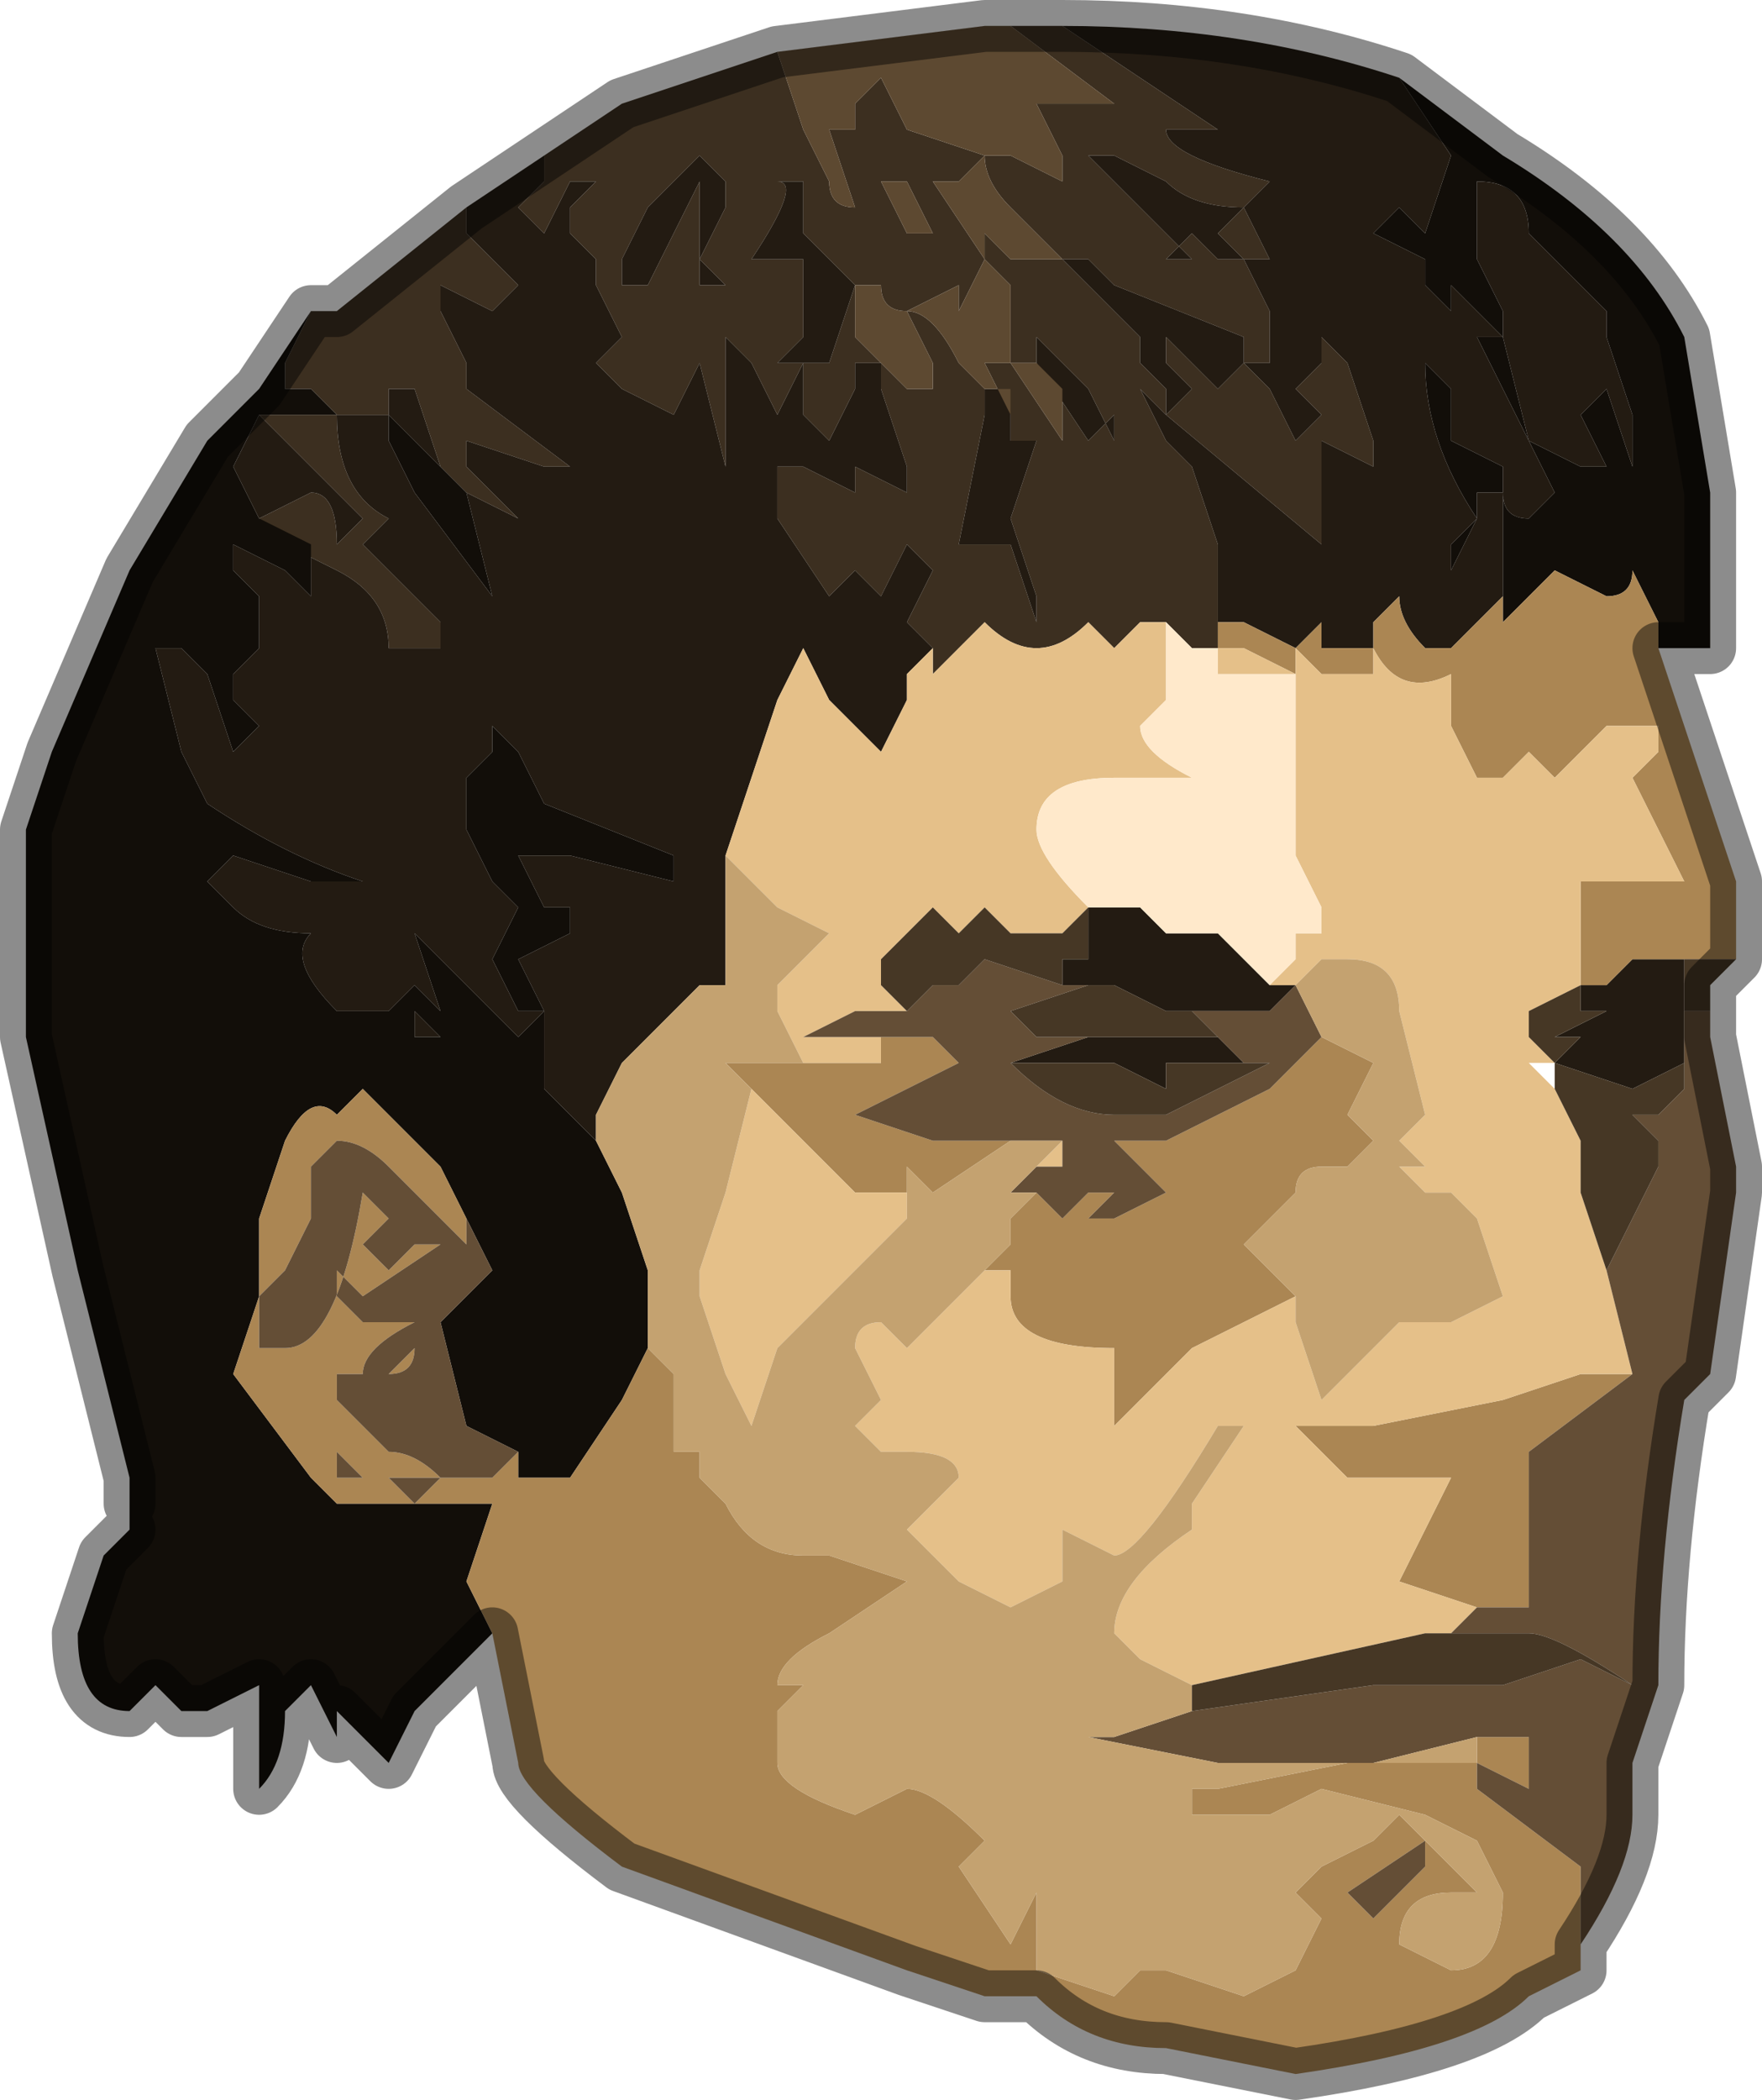 <?xml version="1.0" encoding="UTF-8" standalone="no"?>
<svg xmlns:xlink="http://www.w3.org/1999/xlink" height="4.05px" width="3.4px" xmlns="http://www.w3.org/2000/svg">
  <g transform="matrix(1.0, 0.0, 0.0, 1.0, 1.65, 1.85)">
    <path d="M0.4 -1.8 L0.7 -1.6 0.7 -1.6 Q0.7 -1.6 0.65 -1.6 L0.6 -1.6 0.6 -1.6 Q0.6 -1.55 0.8 -1.5 L0.75 -1.45 Q0.65 -1.45 0.6 -1.5 L0.5 -1.55 0.45 -1.55 0.65 -1.35 0.65 -1.35 0.6 -1.35 0.65 -1.4 0.65 -1.4 0.7 -1.35 0.75 -1.35 0.7 -1.4 0.75 -1.45 Q0.75 -1.45 0.8 -1.35 L0.85 -1.3 0.85 -1.3 0.8 -1.35 0.75 -1.35 0.8 -1.25 0.8 -1.15 0.85 -1.15 0.8 -1.15 0.75 -1.15 0.75 -1.2 0.5 -1.3 0.45 -1.35 0.4 -1.35 0.55 -1.2 0.55 -1.15 0.6 -1.1 0.6 -1.05 0.65 -1.1 0.6 -1.15 0.6 -1.2 0.65 -1.15 0.65 -1.15 0.7 -1.1 0.75 -1.15 0.8 -1.1 0.85 -1.0 0.85 -1.0 0.9 -1.05 0.85 -1.1 0.9 -1.15 0.9 -1.2 0.85 -1.25 0.85 -1.25 0.9 -1.2 0.95 -1.15 0.95 -1.15 1.0 -1.0 1.0 -0.95 0.9 -1.0 0.9 -0.9 0.9 -0.8 0.6 -1.05 0.55 -1.1 0.6 -1.0 0.65 -0.95 0.7 -0.8 0.7 -0.65 0.7 -0.6 0.65 -0.6 0.6 -0.65 0.55 -0.65 0.5 -0.6 0.45 -0.65 Q0.4 -0.6 0.35 -0.6 0.3 -0.6 0.25 -0.65 L0.15 -0.55 0.15 -0.6 0.1 -0.65 0.15 -0.75 0.1 -0.8 0.05 -0.7 0.0 -0.75 -0.05 -0.7 -0.15 -0.85 -0.15 -0.95 -0.1 -0.95 0.0 -0.9 0.0 -0.95 0.1 -0.9 0.1 -0.95 0.05 -1.1 0.05 -1.15 0.05 -1.15 0.0 -1.15 0.0 -1.1 0.0 -1.1 -0.05 -1.0 -0.1 -1.05 -0.1 -1.15 -0.05 -1.15 0.0 -1.3 -0.1 -1.4 -0.1 -1.5 -0.15 -1.5 Q-0.1 -1.5 -0.2 -1.35 L-0.1 -1.35 -0.1 -1.2 -0.15 -1.15 -0.15 -1.15 -0.1 -1.15 -0.1 -1.15 -0.15 -1.05 -0.2 -1.15 -0.2 -1.15 -0.25 -1.2 -0.25 -1.15 -0.25 -1.05 -0.25 -0.95 -0.3 -1.15 -0.35 -1.05 -0.45 -1.1 -0.5 -1.15 -0.5 -1.15 -0.5 -1.15 -0.45 -1.2 -0.5 -1.3 -0.5 -1.35 -0.55 -1.4 -0.55 -1.45 -0.5 -1.5 -0.55 -1.5 -0.6 -1.4 -0.65 -1.45 -0.6 -1.5 -0.6 -1.55 -0.45 -1.65 -0.15 -1.75 -0.1 -1.6 -0.05 -1.5 Q-0.05 -1.45 0.0 -1.45 L-0.05 -1.6 0.0 -1.6 0.0 -1.65 0.05 -1.7 0.1 -1.6 0.25 -1.55 0.2 -1.5 0.15 -1.5 0.25 -1.35 0.25 -1.4 0.3 -1.35 0.4 -1.35 0.3 -1.45 Q0.25 -1.5 0.25 -1.55 L0.3 -1.55 0.4 -1.5 0.4 -1.55 0.35 -1.65 0.35 -1.65 0.45 -1.65 0.5 -1.65 0.3 -1.8 0.35 -1.8 0.35 -1.8 0.4 -1.8 M0.3 -1.05 L0.25 -1.15 0.25 -1.15 0.3 -1.15 0.4 -1.0 0.4 -1.1 0.35 -1.15 0.3 -1.15 0.3 -1.25 0.3 -1.3 0.25 -1.35 0.2 -1.25 0.2 -1.3 0.1 -1.25 Q0.05 -1.25 0.05 -1.3 L0.0 -1.3 0.0 -1.2 0.05 -1.15 0.05 -1.15 0.1 -1.1 0.15 -1.1 0.15 -1.15 0.1 -1.25 Q0.15 -1.25 0.2 -1.15 L0.2 -1.15 0.25 -1.1 0.25 -1.05 0.2 -0.8 0.3 -0.8 0.35 -0.65 0.35 -0.7 0.3 -0.85 0.35 -1.0 0.3 -1.0 0.3 -1.05 M0.05 -1.5 L0.1 -1.4 0.15 -1.4 0.1 -1.5 0.15 -1.5 0.05 -1.5 M0.4 -1.15 L0.4 -1.15 0.35 -1.2 0.35 -1.15 0.45 -1.0 0.5 -1.05 0.5 -1.0 0.45 -1.1 0.4 -1.15 M-0.75 -1.45 L-0.75 -1.4 Q-0.75 -1.35 -0.75 -1.4 L-0.7 -1.35 -0.65 -1.3 -0.7 -1.25 -0.8 -1.3 -0.8 -1.25 -0.75 -1.15 -0.75 -1.1 -0.55 -0.95 -0.6 -0.95 -0.75 -1.0 -0.75 -0.95 -0.65 -0.85 -0.6 -0.85 Q-0.65 -0.85 -0.65 -0.85 L-0.75 -0.9 -0.75 -0.9 -0.8 -0.95 -0.8 -0.95 -0.85 -1.1 -0.9 -1.1 -0.9 -1.05 -0.85 -1.0 -0.85 -1.0 -0.9 -1.05 -0.95 -1.05 -1.0 -1.05 Q-1.0 -0.9 -0.9 -0.85 L-0.95 -0.8 -0.9 -0.75 -0.8 -0.65 -0.8 -0.6 -0.85 -0.6 -0.9 -0.6 Q-0.9 -0.7 -1.0 -0.75 L-1.1 -0.8 -1.15 -0.85 -1.05 -0.9 Q-1.0 -0.9 -1.0 -0.8 L-0.95 -0.85 -1.15 -1.05 -1.05 -1.05 -1.0 -1.05 -1.0 -1.05 -1.05 -1.1 -1.05 -1.1 -1.1 -1.1 -1.1 -1.15 -1.05 -1.25 -1.0 -1.25 -0.75 -1.45 M-0.3 -1.5 L-0.3 -1.3 -0.25 -1.3 -0.25 -1.3 -0.3 -1.35 -0.25 -1.45 -0.25 -1.5 -0.25 -1.5 -0.3 -1.55 -0.35 -1.5 -0.4 -1.45 -0.45 -1.35 -0.45 -1.3 -0.4 -1.3 -0.35 -1.4 -0.3 -1.5" fill="#3c2f20" fill-rule="evenodd" stroke="none"/>
    <path d="M1.05 -1.7 L1.15 -1.55 1.1 -1.4 1.15 -1.35 1.15 -1.35 1.05 -1.45 1.0 -1.4 1.1 -1.35 1.1 -1.3 1.2 -1.2 1.15 -1.25 1.15 -1.3 1.2 -1.25 1.2 -1.25 1.25 -1.2 1.25 -1.25 1.2 -1.35 1.2 -1.45 1.2 -1.5 Q1.3 -1.5 1.3 -1.4 L1.45 -1.25 1.45 -1.2 1.45 -1.2 1.5 -1.05 1.5 -0.95 1.45 -1.1 1.4 -1.05 1.45 -0.95 1.4 -0.95 1.3 -1.0 1.25 -1.2 1.2 -1.2 1.2 -1.2 1.35 -0.9 1.3 -0.85 Q1.25 -0.85 1.25 -0.9 L1.25 -0.7 1.25 -0.7 1.15 -0.6 1.1 -0.6 1.1 -0.6 Q1.05 -0.65 1.05 -0.7 L1.0 -0.65 1.0 -0.6 0.95 -0.6 0.9 -0.6 0.9 -0.65 0.85 -0.6 0.75 -0.65 0.7 -0.65 0.7 -0.8 0.65 -0.95 0.6 -1.0 0.55 -1.1 0.6 -1.05 0.9 -0.8 0.9 -0.9 0.9 -1.0 1.0 -0.95 1.0 -1.0 0.95 -1.15 0.95 -1.15 0.9 -1.2 0.85 -1.25 0.85 -1.25 0.9 -1.2 0.9 -1.15 0.85 -1.1 0.9 -1.05 0.85 -1.0 0.85 -1.0 0.8 -1.1 0.75 -1.15 0.7 -1.1 0.65 -1.15 0.65 -1.15 0.6 -1.2 0.6 -1.15 0.65 -1.1 0.6 -1.05 0.6 -1.1 0.55 -1.15 0.55 -1.2 0.4 -1.35 0.45 -1.35 0.5 -1.3 0.75 -1.2 0.75 -1.15 0.8 -1.15 0.85 -1.15 0.8 -1.15 0.8 -1.25 0.75 -1.35 0.8 -1.35 0.85 -1.3 0.85 -1.3 0.8 -1.35 Q0.75 -1.45 0.75 -1.45 L0.7 -1.4 0.75 -1.35 0.7 -1.35 0.65 -1.4 0.65 -1.4 0.6 -1.35 0.65 -1.35 0.65 -1.35 0.45 -1.55 0.5 -1.55 0.6 -1.5 Q0.65 -1.45 0.75 -1.45 L0.8 -1.5 Q0.6 -1.55 0.6 -1.6 L0.6 -1.6 0.65 -1.6 Q0.7 -1.6 0.7 -1.6 L0.7 -1.6 0.4 -1.8 Q0.75 -1.8 1.05 -1.7 M0.4 -1.35 L0.4 -1.35 M0.25 -1.1 L0.25 -1.1 0.3 -1.1 0.3 -1.05 0.3 -1.0 0.35 -1.0 0.3 -0.85 0.35 -0.7 0.35 -0.65 0.3 -0.8 0.2 -0.8 0.25 -1.05 0.25 -1.1 M0.15 -0.6 L0.1 -0.55 0.1 -0.5 0.05 -0.4 -0.05 -0.5 -0.05 -0.5 -0.1 -0.6 -0.15 -0.5 -0.2 -0.35 -0.25 -0.2 -0.25 0.0 -0.25 0.05 -0.3 0.05 -0.35 0.1 -0.45 0.2 -0.5 0.3 -0.5 0.35 -0.5 0.35 -0.6 0.25 -0.6 0.15 -0.6 0.1 -0.6 0.1 -0.65 0.0 -0.55 -0.05 -0.55 -0.1 -0.6 -0.1 -0.65 -0.2 -0.65 -0.2 -0.55 -0.2 -0.35 -0.15 -0.35 -0.2 -0.6 -0.3 -0.65 -0.4 -0.7 -0.45 -0.75 -0.55 -0.7 -0.45 -0.7 -0.4 -0.75 -0.35 -0.75 -0.25 -0.7 -0.15 -0.65 -0.1 -0.7 0.0 -0.65 0.1 -0.65 0.1 -0.6 0.1 -0.65 0.15 -0.7 0.1 -0.7 0.1 -0.75 0.05 -0.85 -0.05 -0.85 -0.05 -0.8 0.1 -0.8 0.1 -0.85 0.05 -0.9 0.1 -0.85 0.1 -0.85 0.1 -0.8 0.15 -0.85 0.15 -0.85 0.1 -0.9 0.1 -0.9 0.1 -1.0 0.1 Q-1.1 0.0 -1.05 -0.05 -1.15 -0.05 -1.2 -0.1 L-1.25 -0.15 -1.2 -0.2 -1.05 -0.15 -0.95 -0.15 Q-1.1 -0.2 -1.25 -0.3 L-1.3 -0.4 -1.35 -0.6 -1.3 -0.6 -1.25 -0.55 -1.2 -0.4 -1.15 -0.45 -1.2 -0.5 -1.2 -0.55 -1.15 -0.6 -1.15 -0.7 -1.2 -0.75 -1.2 -0.8 -1.1 -0.75 -1.05 -0.7 -1.05 -0.8 -1.15 -0.85 -1.1 -0.8 -1.0 -0.75 Q-0.9 -0.7 -0.9 -0.6 L-0.85 -0.6 -0.8 -0.6 -0.8 -0.65 -0.9 -0.75 -0.95 -0.8 -0.9 -0.85 Q-1.0 -0.9 -1.0 -1.05 L-0.95 -1.05 -0.9 -1.05 -0.9 -1.0 -0.85 -0.9 -0.7 -0.7 -0.7 -0.7 -0.75 -0.9 -0.65 -0.85 Q-0.65 -0.85 -0.6 -0.85 L-0.65 -0.85 -0.75 -0.95 -0.75 -1.0 -0.6 -0.95 -0.55 -0.95 -0.75 -1.1 -0.75 -1.15 -0.8 -1.25 -0.8 -1.3 -0.7 -1.25 -0.65 -1.3 -0.7 -1.35 -0.75 -1.4 Q-0.75 -1.35 -0.75 -1.4 L-0.75 -1.45 -0.6 -1.55 -0.6 -1.5 -0.65 -1.45 -0.6 -1.4 -0.55 -1.5 -0.5 -1.5 -0.55 -1.45 -0.55 -1.4 -0.5 -1.35 -0.5 -1.3 -0.45 -1.2 -0.5 -1.15 -0.5 -1.15 -0.5 -1.15 -0.45 -1.1 -0.35 -1.05 -0.3 -1.15 -0.25 -0.95 -0.25 -1.05 -0.25 -1.15 -0.25 -1.2 -0.2 -1.15 -0.2 -1.15 -0.15 -1.05 -0.1 -1.15 -0.1 -1.15 -0.15 -1.15 -0.15 -1.15 -0.1 -1.2 -0.1 -1.35 -0.2 -1.35 Q-0.1 -1.5 -0.15 -1.5 L-0.1 -1.5 -0.1 -1.4 0.0 -1.3 -0.05 -1.15 -0.1 -1.15 -0.1 -1.05 -0.05 -1.0 0.0 -1.1 0.0 -1.1 0.0 -1.15 0.05 -1.15 0.05 -1.15 0.05 -1.1 0.1 -0.95 0.1 -0.9 0.0 -0.95 0.0 -0.9 -0.1 -0.95 -0.15 -0.95 -0.15 -0.85 -0.05 -0.7 0.0 -0.75 0.05 -0.7 0.1 -0.8 0.15 -0.75 0.1 -0.65 0.15 -0.6 M0.45 -0.1 L0.5 -0.1 0.55 -0.1 0.6 -0.05 0.65 -0.05 0.7 -0.05 0.7 -0.05 0.75 0.0 0.8 0.05 0.85 0.05 0.8 0.1 0.65 0.1 0.6 0.1 0.5 0.05 0.45 0.05 0.4 0.05 0.4 0.0 0.45 0.0 0.45 -0.05 0.45 -0.1 M0.4 -1.15 L0.45 -1.1 0.5 -1.0 0.5 -1.05 0.45 -1.0 0.35 -1.15 0.35 -1.2 0.4 -1.15 0.4 -1.15 M1.4 0.05 L1.45 0.05 1.5 0.0 1.6 0.0 1.6 0.1 1.55 0.1 1.45 0.1 1.4 0.1 1.4 0.05 M1.15 -1.1 L1.1 -1.15 1.1 -1.15 Q1.1 -1.0 1.2 -0.85 L1.15 -0.8 1.15 -0.75 1.2 -0.85 1.2 -0.9 1.25 -0.9 1.25 -0.95 1.15 -1.0 1.15 -1.1 M1.6 0.15 L1.6 0.2 1.5 0.25 1.35 0.2 1.4 0.15 1.35 0.15 1.45 0.1 1.5 0.1 1.6 0.1 1.6 0.15 M0.75 0.2 L0.7 0.2 0.65 0.2 0.6 0.2 0.6 0.25 0.5 0.2 0.45 0.2 0.3 0.2 0.45 0.15 0.55 0.15 0.7 0.15 0.75 0.2 M-1.15 -1.05 L-0.95 -0.85 -1.0 -0.8 Q-1.0 -0.9 -1.05 -0.9 L-1.15 -0.85 -1.2 -0.95 -1.15 -1.05 M-0.3 -1.5 L-0.35 -1.4 -0.4 -1.3 -0.45 -1.3 -0.45 -1.35 -0.4 -1.45 -0.35 -1.5 -0.3 -1.55 -0.25 -1.5 -0.25 -1.5 -0.25 -1.45 -0.3 -1.35 -0.25 -1.3 -0.25 -1.3 -0.3 -1.3 -0.3 -1.5 M-0.85 -1.0 L-0.85 -1.0 -0.9 -1.05 -0.9 -1.1 -0.85 -1.1 -0.8 -0.95 -0.85 -1.0 -0.85 -1.0" fill="#231b12" fill-rule="evenodd" stroke="none"/>
    <path d="M1.25 -0.7 L1.25 -0.9 Q1.25 -0.85 1.3 -0.85 L1.35 -0.9 1.2 -1.2 1.2 -1.2 1.25 -1.2 1.3 -1.0 1.4 -0.95 1.45 -0.95 1.4 -1.05 1.45 -1.1 1.5 -0.95 1.5 -1.05 1.45 -1.2 1.45 -1.2 1.45 -1.25 1.3 -1.4 Q1.3 -1.5 1.2 -1.5 L1.2 -1.45 1.2 -1.35 1.25 -1.25 1.25 -1.2 1.2 -1.25 1.2 -1.25 1.15 -1.3 1.15 -1.25 1.2 -1.2 1.1 -1.3 1.1 -1.35 1.0 -1.4 1.05 -1.45 1.15 -1.35 1.15 -1.35 1.1 -1.4 1.15 -1.55 1.05 -1.7 1.25 -1.55 Q1.5 -1.4 1.6 -1.2 L1.65 -0.9 1.65 -0.8 1.65 -0.6 1.55 -0.6 1.55 -0.65 1.5 -0.75 Q1.5 -0.7 1.45 -0.7 L1.35 -0.75 1.3 -0.7 1.25 -0.65 1.25 -0.7 M1.6 -1.2 L1.6 -1.2 M-0.75 -0.9 L-0.7 -0.7 -0.7 -0.7 -0.85 -0.9 -0.9 -1.0 -0.9 -1.05 -0.85 -1.0 -0.85 -1.0 -0.8 -0.95 -0.8 -0.95 -0.75 -0.9 -0.75 -0.9 M-1.15 -0.85 L-1.05 -0.8 -1.05 -0.7 -1.1 -0.75 -1.2 -0.8 -1.2 -0.75 -1.15 -0.7 -1.15 -0.6 -1.2 -0.55 -1.2 -0.5 -1.15 -0.45 -1.2 -0.4 -1.25 -0.55 -1.3 -0.6 -1.35 -0.6 -1.3 -0.4 -1.25 -0.3 Q-1.1 -0.2 -0.95 -0.15 L-1.05 -0.15 -1.2 -0.2 -1.25 -0.15 -1.2 -0.1 Q-1.15 -0.05 -1.05 -0.05 -1.1 0.0 -1.0 0.1 L-0.9 0.1 -0.9 0.1 -0.85 0.1 -0.85 0.15 -0.8 0.15 -0.85 0.1 -0.85 0.1 -0.9 0.1 -0.85 0.05 -0.8 0.1 -0.8 0.1 -0.85 -0.05 -0.85 -0.05 -0.75 0.05 -0.7 0.1 -0.7 0.1 -0.65 0.15 -0.6 0.1 -0.65 0.1 -0.65 0.1 -0.7 0.0 -0.65 -0.1 -0.7 -0.15 -0.75 -0.25 -0.75 -0.35 -0.7 -0.4 -0.7 -0.45 -0.75 -0.55 -0.7 -0.45 -0.65 -0.4 -0.6 -0.3 -0.35 -0.2 -0.35 -0.15 -0.55 -0.2 -0.65 -0.2 -0.65 -0.2 -0.6 -0.1 -0.55 -0.1 -0.55 -0.05 -0.65 0.0 -0.6 0.1 -0.6 0.1 -0.6 0.15 -0.6 0.25 -0.5 0.35 -0.5 0.35 -0.45 0.45 -0.4 0.6 -0.4 0.75 -0.45 0.85 -0.55 1.0 -0.6 1.0 -0.65 1.0 -0.65 0.95 -0.65 0.95 -0.75 0.9 -0.8 0.7 -0.75 0.65 -0.7 0.6 -0.75 0.5 -0.8 0.4 -0.95 0.25 -1.0 0.3 Q-1.05 0.25 -1.1 0.35 L-1.15 0.5 -1.15 0.65 -1.15 0.65 -1.2 0.8 -1.05 1.0 -1.0 1.05 -1.0 1.05 -1.0 1.05 -0.95 1.05 -0.95 1.05 -0.85 1.05 -0.8 1.05 -0.8 1.05 -0.7 1.05 -0.7 1.05 -0.75 1.2 -0.7 1.3 -0.85 1.45 -0.85 1.45 -0.9 1.55 -1.0 1.45 -1.0 1.5 -1.05 1.4 -1.1 1.45 Q-1.1 1.55 -1.15 1.6 L-1.15 1.5 -1.15 1.4 -1.25 1.45 -1.3 1.45 -1.35 1.4 -1.4 1.45 Q-1.5 1.45 -1.5 1.3 L-1.45 1.15 -1.4 1.1 -1.4 1.05 -1.4 1.0 -1.5 0.6 -1.6 0.15 -1.6 -0.25 -1.55 -0.4 -1.4 -0.75 -1.25 -1.0 -1.2 -1.05 -1.15 -1.1 -1.15 -1.1 -1.15 -1.1 -1.05 -1.25 -1.1 -1.15 -1.1 -1.1 -1.05 -1.1 -1.05 -1.1 -1.0 -1.05 -1.0 -1.05 -1.05 -1.05 -1.15 -1.05 -1.2 -0.95 -1.15 -0.85 M1.15 -1.1 L1.15 -1.0 1.25 -0.95 1.25 -0.9 1.2 -0.9 1.2 -0.85 1.15 -0.75 1.15 -0.8 1.2 -0.85 Q1.1 -1.0 1.1 -1.15 L1.1 -1.15 1.15 -1.1 M-1.6 0.15 L-1.6 0.15" fill="#120e09" fill-rule="evenodd" stroke="none"/>
    <path d="M0.4 -1.35 L0.4 -1.35 0.3 -1.35 0.25 -1.4 0.25 -1.35 0.15 -1.5 0.2 -1.5 0.25 -1.55 0.1 -1.6 0.05 -1.7 0.0 -1.65 0.0 -1.6 -0.05 -1.6 0.0 -1.45 Q-0.05 -1.45 -0.05 -1.5 L-0.1 -1.6 -0.15 -1.75 0.25 -1.8 0.25 -1.8 0.3 -1.8 0.5 -1.65 0.45 -1.65 0.35 -1.65 0.35 -1.65 0.4 -1.55 0.4 -1.5 0.3 -1.55 0.25 -1.55 Q0.25 -1.5 0.3 -1.45 L0.4 -1.35 M0.25 -1.1 L0.2 -1.15 0.2 -1.15 Q0.15 -1.25 0.1 -1.25 L0.15 -1.15 0.15 -1.1 0.1 -1.1 0.05 -1.15 0.05 -1.15 0.0 -1.2 0.0 -1.3 0.05 -1.3 Q0.05 -1.25 0.1 -1.25 L0.2 -1.3 0.2 -1.25 0.25 -1.35 0.3 -1.3 0.3 -1.25 0.3 -1.15 0.35 -1.15 0.4 -1.1 0.4 -1.0 0.3 -1.15 0.25 -1.15 0.25 -1.15 0.3 -1.05 0.3 -1.1 0.25 -1.1 0.25 -1.1 M0.3 -1.05 L0.3 -1.0 0.3 -1.05 M0.05 -1.5 L0.15 -1.5 0.1 -1.5 0.15 -1.4 0.1 -1.4 0.05 -1.5" fill="#5d4931" fill-rule="evenodd" stroke="none"/>
    <path d="M1.25 -0.7 L1.25 -0.65 1.3 -0.7 1.35 -0.75 1.45 -0.7 Q1.5 -0.7 1.5 -0.75 L1.55 -0.65 1.55 -0.6 1.6 -0.45 1.65 -0.3 1.7 -0.15 1.7 0.0 1.6 0.0 1.5 0.0 1.45 0.05 1.4 0.05 1.4 0.0 Q1.4 -0.1 1.4 -0.15 L1.6 -0.15 1.5 -0.35 1.55 -0.4 1.55 -0.45 1.45 -0.45 1.35 -0.35 1.3 -0.4 1.25 -0.35 1.2 -0.35 Q1.2 -0.35 1.15 -0.45 L1.15 -0.55 Q1.05 -0.5 1.0 -0.6 L1.0 -0.55 0.95 -0.55 0.9 -0.55 0.85 -0.6 0.85 -0.55 0.75 -0.6 0.7 -0.6 0.7 -0.6 0.7 -0.6 0.7 -0.65 0.75 -0.65 0.85 -0.6 0.9 -0.65 0.9 -0.6 0.95 -0.6 1.0 -0.6 1.0 -0.65 1.05 -0.7 Q1.05 -0.65 1.1 -0.6 L1.1 -0.6 1.15 -0.6 1.25 -0.7 1.25 -0.7 M-0.1 0.2 L-0.05 0.2 0.05 0.2 0.05 0.15 0.15 0.15 0.2 0.2 0.0 0.3 0.15 0.35 0.25 0.35 0.3 0.35 0.15 0.45 0.1 0.4 0.1 0.45 0.0 0.45 -0.2 0.25 -0.25 0.2 -0.15 0.2 -0.1 0.2 M1.5 0.8 L1.3 0.95 1.3 1.25 1.25 1.25 1.2 1.25 1.05 1.2 1.1 1.1 1.15 1.0 0.95 1.0 Q0.9 0.95 0.85 0.9 L0.95 0.9 1.0 0.9 1.25 0.85 1.4 0.8 1.45 0.8 1.5 0.8 M0.95 1.55 L1.0 1.55 1.15 1.55 1.2 1.55 1.2 1.5 1.25 1.5 1.3 1.5 1.3 1.6 1.2 1.55 1.2 1.6 1.4 1.75 1.4 1.9 1.4 1.95 1.3 2.0 Q1.2 2.1 0.85 2.15 L0.6 2.1 Q0.45 2.1 0.35 2.0 L0.25 2.0 0.1 1.95 -0.45 1.75 Q-0.65 1.6 -0.65 1.55 L-0.7 1.3 -0.7 1.3 -0.75 1.2 -0.7 1.05 -0.7 1.05 -0.8 1.05 -0.8 1.05 -0.85 1.05 -0.95 1.05 -0.95 1.05 -1.0 1.05 -1.0 1.0 -0.9 1.0 -0.85 1.05 -0.8 1.0 -0.75 1.0 -0.7 1.0 -0.7 1.0 -0.65 0.95 -0.65 0.95 -0.65 1.0 -0.6 1.0 -0.55 1.0 -0.45 0.85 -0.4 0.75 -0.35 0.8 -0.35 0.95 -0.3 0.95 -0.3 1.0 -0.25 1.05 Q-0.2 1.15 -0.1 1.15 L-0.05 1.15 0.1 1.2 -0.05 1.3 Q-0.15 1.35 -0.15 1.4 L-0.1 1.4 -0.15 1.45 -0.15 1.55 Q-0.15 1.6 0.0 1.65 L0.1 1.6 Q0.15 1.6 0.25 1.7 L0.2 1.75 0.3 1.9 0.35 1.8 0.35 1.85 0.35 1.95 0.5 2.0 0.55 1.95 0.6 1.95 0.75 2.0 0.85 1.95 0.9 1.85 0.85 1.8 0.9 1.75 1.0 1.7 1.05 1.65 1.2 1.8 1.15 1.8 Q1.05 1.8 1.05 1.9 L1.15 1.95 Q1.25 1.95 1.25 1.8 L1.2 1.7 1.1 1.65 0.9 1.6 0.8 1.65 0.65 1.65 0.65 1.6 0.7 1.6 0.95 1.55 M0.85 0.65 L0.65 0.75 0.5 0.9 0.5 0.8 0.5 0.75 Q0.3 0.75 0.3 0.65 L0.3 0.6 0.25 0.6 0.3 0.55 0.3 0.5 0.35 0.45 0.4 0.5 0.45 0.45 0.5 0.45 0.45 0.5 0.5 0.5 0.6 0.45 0.5 0.35 0.55 0.35 0.6 0.35 0.8 0.25 0.9 0.15 1.0 0.2 0.95 0.3 1.0 0.35 0.95 0.4 0.9 0.4 Q0.85 0.4 0.85 0.45 L0.8 0.5 0.75 0.55 0.85 0.65 M1.0 1.85 L1.05 1.8 1.1 1.75 1.1 1.7 0.95 1.8 1.0 1.85 M-1.15 0.65 L-1.15 0.75 -1.1 0.75 Q-1.0 0.75 -0.95 0.45 L-0.9 0.5 -0.95 0.55 -0.9 0.6 -0.85 0.55 -0.8 0.55 -0.95 0.65 -1.0 0.6 -1.0 0.65 -0.95 0.7 -0.9 0.7 -0.85 0.7 Q-0.95 0.75 -0.95 0.8 L-0.95 0.8 -1.0 0.8 -1.0 0.85 -0.9 0.95 Q-0.85 0.95 -0.8 1.0 L-0.85 1.0 -0.95 1.0 -1.0 0.95 -1.0 1.05 -1.0 1.05 -1.05 1.0 -1.2 0.8 -1.15 0.65 -1.15 0.5 -1.1 0.35 Q-1.05 0.25 -1.0 0.3 L-0.95 0.25 -0.8 0.4 -0.75 0.5 -0.75 0.55 -0.9 0.4 Q-0.95 0.35 -1.0 0.35 L-1.05 0.4 -1.05 0.5 -1.1 0.6 -1.15 0.65 M-0.9 0.8 L-0.85 0.75 Q-0.85 0.8 -0.9 0.8 L-0.9 0.8" fill="#ab8653" fill-rule="evenodd" stroke="none"/>
    <path d="M0.15 -0.6 L0.15 -0.55 0.25 -0.65 Q0.3 -0.6 0.35 -0.6 0.4 -0.6 0.45 -0.65 L0.5 -0.6 0.55 -0.65 0.6 -0.65 0.6 -0.5 0.55 -0.45 Q0.55 -0.4 0.65 -0.35 L0.6 -0.35 0.5 -0.35 Q0.35 -0.35 0.35 -0.25 0.35 -0.2 0.45 -0.1 L0.5 -0.1 0.45 -0.1 0.4 -0.05 0.3 -0.05 0.25 -0.1 0.2 -0.05 0.15 -0.1 0.1 -0.05 0.05 0.0 0.05 0.05 0.1 0.1 0.05 0.1 0.0 0.1 -0.1 0.15 -0.1 0.15 0.0 0.15 0.05 0.15 0.05 0.2 -0.05 0.2 -0.1 0.2 -0.15 0.1 -0.15 0.05 -0.15 0.05 -0.05 -0.05 -0.15 -0.1 -0.25 -0.2 -0.2 -0.35 -0.15 -0.5 -0.1 -0.6 -0.05 -0.5 -0.05 -0.5 0.05 -0.4 0.1 -0.5 0.1 -0.55 0.15 -0.6 M0.85 0.05 L0.8 0.05 0.85 0.0 0.85 -0.05 0.9 -0.05 0.9 -0.1 0.85 -0.2 0.85 -0.35 0.85 -0.5 0.85 -0.55 0.8 -0.55 0.7 -0.55 0.7 -0.6 0.7 -0.6 0.75 -0.6 0.85 -0.55 0.85 -0.6 0.9 -0.55 0.95 -0.55 1.0 -0.55 1.0 -0.6 Q1.05 -0.5 1.15 -0.55 L1.15 -0.45 Q1.2 -0.35 1.2 -0.35 L1.25 -0.35 1.3 -0.4 1.35 -0.35 1.45 -0.45 1.55 -0.45 1.55 -0.4 1.5 -0.35 1.6 -0.15 1.4 -0.15 Q1.4 -0.1 1.4 0.0 L1.4 0.05 1.3 0.1 1.3 0.15 1.35 0.2 1.3 0.2 1.35 0.25 1.4 0.35 1.4 0.45 1.45 0.6 1.5 0.8 1.45 0.8 1.4 0.8 1.25 0.85 1.0 0.9 0.95 0.9 0.85 0.9 Q0.9 0.95 0.95 1.0 L1.15 1.0 1.1 1.1 1.05 1.2 1.2 1.25 1.15 1.3 1.1 1.3 0.65 1.4 0.65 1.45 0.65 1.4 0.55 1.35 0.5 1.3 Q0.5 1.2 0.65 1.1 L0.65 1.05 0.75 0.9 0.7 0.9 Q0.55 1.15 0.5 1.15 L0.4 1.1 0.4 1.2 0.3 1.25 0.2 1.2 0.1 1.1 0.2 1.0 Q0.2 0.95 0.1 0.95 L0.05 0.95 0.0 0.9 0.0 0.9 0.05 0.85 0.0 0.75 0.0 0.75 Q0.0 0.7 0.05 0.7 L0.1 0.75 0.25 0.6 0.3 0.6 0.3 0.65 Q0.3 0.75 0.5 0.75 L0.5 0.8 0.5 0.9 0.65 0.75 0.85 0.65 0.85 0.7 0.9 0.85 1.0 0.75 1.05 0.7 1.15 0.7 1.25 0.65 1.2 0.5 1.15 0.45 1.1 0.45 1.05 0.4 1.1 0.4 1.05 0.35 1.1 0.3 1.05 0.1 Q1.05 0.0 0.95 0.0 L0.9 0.0 0.85 0.05 M1.1 -0.45 L1.05 -0.45 1.1 -0.45 1.1 -0.45 M0.1 0.45 L0.1 0.5 0.05 0.55 0.0 0.6 -0.15 0.75 -0.2 0.9 -0.25 0.8 -0.3 0.65 -0.3 0.6 -0.25 0.45 -0.25 0.45 -0.2 0.25 0.0 0.45 0.1 0.45 M0.4 0.35 L0.4 0.4 0.35 0.4 0.4 0.35" fill="#e5c089" fill-rule="evenodd" stroke="none"/>
    <path d="M0.05 0.15 L0.0 0.15 -0.1 0.15 -0.1 0.15 0.0 0.1 0.05 0.1 0.1 0.1 0.15 0.05 0.2 0.05 0.25 0.0 0.4 0.05 0.45 0.05 0.3 0.1 0.35 0.15 0.4 0.15 0.45 0.15 0.3 0.2 0.25 0.2 0.2 0.2 0.3 0.2 Q0.4 0.3 0.5 0.3 L0.55 0.3 0.6 0.3 0.8 0.2 0.75 0.2 0.7 0.15 0.65 0.1 0.8 0.1 0.85 0.05 0.9 0.15 0.8 0.25 0.6 0.35 0.55 0.35 0.5 0.35 0.6 0.45 0.5 0.5 0.45 0.5 0.5 0.45 0.45 0.45 0.4 0.5 0.35 0.45 0.3 0.45 0.35 0.4 0.4 0.4 0.4 0.35 0.35 0.35 0.3 0.35 0.25 0.35 0.15 0.35 0.0 0.3 0.2 0.2 0.15 0.15 0.05 0.15 M1.6 0.15 L1.6 0.1 1.65 0.1 1.65 0.15 1.7 0.4 1.7 0.45 1.65 0.8 1.6 0.85 Q1.55 1.15 1.55 1.4 L1.5 1.55 Q1.5 1.6 1.5 1.65 1.5 1.75 1.4 1.9 L1.4 1.75 1.2 1.6 1.2 1.55 1.3 1.6 1.3 1.5 1.25 1.5 1.2 1.5 1.0 1.55 0.95 1.55 0.7 1.55 0.45 1.5 0.5 1.5 0.65 1.45 1.0 1.4 1.1 1.4 1.25 1.4 1.4 1.35 1.5 1.4 Q1.35 1.3 1.3 1.3 L1.2 1.3 1.15 1.3 1.2 1.25 1.25 1.25 1.3 1.25 1.3 0.95 1.5 0.8 1.45 0.6 1.5 0.5 1.55 0.4 1.55 0.35 1.5 0.3 1.55 0.3 1.6 0.25 1.6 0.2 1.6 0.15 M-0.65 0.95 L-0.7 1.0 -0.7 1.0 -0.75 1.0 -0.8 1.0 -0.85 1.05 -0.9 1.0 -1.0 1.0 -1.0 1.05 -1.0 0.95 -0.95 1.0 -0.85 1.0 -0.8 1.0 Q-0.85 0.95 -0.9 0.95 L-1.0 0.85 -1.0 0.8 -0.95 0.8 -0.95 0.8 Q-0.95 0.75 -0.85 0.7 L-0.9 0.7 -0.95 0.7 -1.0 0.65 -1.0 0.6 -0.95 0.65 -0.8 0.55 -0.85 0.55 -0.9 0.6 -0.95 0.55 -0.9 0.5 -0.95 0.45 Q-1.0 0.75 -1.1 0.75 L-1.15 0.75 -1.15 0.65 -1.1 0.6 -1.05 0.5 -1.05 0.4 -1.0 0.35 Q-0.95 0.35 -0.9 0.4 L-0.75 0.55 -0.75 0.5 -0.7 0.6 -0.75 0.65 -0.8 0.7 -0.75 0.9 -0.65 0.95 M1.0 1.85 L0.95 1.8 1.1 1.7 1.1 1.75 1.05 1.8 1.0 1.85 M-1.15 0.65 L-1.15 0.65 M-0.9 0.8 L-0.9 0.8 Q-0.85 0.8 -0.85 0.75 L-0.9 0.8" fill="#644e36" fill-rule="evenodd" stroke="none"/>
    <path d="M-0.25 -0.2 L-0.15 -0.1 -0.05 -0.05 -0.15 0.05 -0.15 0.05 -0.15 0.1 -0.1 0.2 -0.15 0.2 -0.25 0.2 -0.2 0.25 -0.25 0.45 -0.25 0.45 -0.3 0.6 -0.3 0.65 -0.25 0.8 -0.2 0.9 -0.15 0.75 0.0 0.6 0.05 0.55 0.1 0.5 0.1 0.45 0.1 0.4 0.15 0.45 0.3 0.35 0.35 0.35 0.4 0.35 0.35 0.4 0.3 0.45 0.35 0.45 0.3 0.5 0.3 0.55 0.25 0.6 0.1 0.75 0.05 0.7 Q0.0 0.7 0.0 0.75 L0.0 0.75 0.05 0.85 0.0 0.9 0.0 0.9 0.05 0.95 0.1 0.95 Q0.2 0.95 0.2 1.0 L0.1 1.1 0.2 1.2 0.3 1.25 0.4 1.2 0.4 1.1 0.5 1.15 Q0.55 1.15 0.7 0.9 L0.75 0.9 0.65 1.05 0.65 1.1 Q0.5 1.2 0.5 1.3 L0.55 1.35 0.65 1.4 0.65 1.45 0.5 1.5 0.45 1.5 0.7 1.55 0.95 1.55 0.7 1.6 0.65 1.6 0.65 1.65 0.8 1.65 0.9 1.6 1.1 1.65 1.2 1.7 1.25 1.8 Q1.25 1.95 1.15 1.95 L1.05 1.9 Q1.05 1.8 1.15 1.8 L1.2 1.8 1.05 1.65 1.0 1.7 0.9 1.75 0.85 1.8 0.9 1.85 0.85 1.95 0.75 2.0 0.6 1.95 0.55 1.95 0.5 2.0 0.35 1.95 0.35 1.85 0.35 1.8 0.3 1.9 0.2 1.75 0.25 1.7 Q0.15 1.6 0.1 1.6 L0.0 1.65 Q-0.15 1.6 -0.15 1.55 L-0.15 1.45 -0.1 1.4 -0.15 1.4 Q-0.15 1.35 -0.05 1.3 L0.1 1.2 -0.05 1.15 -0.1 1.15 Q-0.2 1.15 -0.25 1.05 L-0.3 1.0 -0.3 0.95 -0.35 0.95 -0.35 0.8 -0.4 0.75 -0.4 0.6 -0.45 0.45 -0.5 0.35 -0.5 0.3 -0.45 0.2 -0.35 0.1 -0.3 0.05 -0.25 0.05 -0.25 0.0 -0.25 -0.2 M1.0 1.55 L1.2 1.5 1.2 1.55 1.15 1.55 1.0 1.55 M0.85 0.05 L0.9 0.0 0.95 0.0 Q1.05 0.0 1.05 0.1 L1.1 0.3 1.05 0.35 1.1 0.4 1.05 0.4 1.1 0.45 1.15 0.45 1.2 0.5 1.25 0.65 1.15 0.7 1.05 0.7 1.0 0.75 0.9 0.85 0.85 0.7 0.85 0.65 0.75 0.55 0.8 0.5 0.85 0.45 Q0.85 0.4 0.9 0.4 L0.95 0.4 1.0 0.35 0.95 0.3 1.0 0.2 0.9 0.15 0.85 0.05" fill="#c4a270" fill-rule="evenodd" stroke="none"/>
    <path d="M0.5 -0.1 L0.45 -0.1 Q0.35 -0.2 0.35 -0.25 0.35 -0.35 0.5 -0.35 L0.6 -0.35 0.65 -0.35 Q0.55 -0.4 0.55 -0.45 L0.6 -0.5 0.6 -0.65 0.65 -0.6 0.7 -0.6 0.7 -0.55 0.8 -0.55 0.85 -0.55 0.85 -0.5 0.85 -0.35 0.85 -0.2 0.9 -0.1 0.9 -0.05 0.85 -0.05 0.85 0.0 0.8 0.05 0.75 0.0 0.7 -0.05 0.7 -0.05 0.65 -0.05 0.6 -0.05 0.55 -0.1 0.5 -0.1 0.5 -0.1 M0.7 -0.6 L0.7 -0.6" fill="#ffe9cb" fill-rule="evenodd" stroke="none"/>
    <path d="M0.1 0.1 L0.05 0.05 0.05 0.0 0.1 -0.05 0.15 -0.1 0.2 -0.05 0.25 -0.1 0.3 -0.05 0.4 -0.05 0.45 -0.1 0.45 -0.05 0.45 0.0 0.4 0.0 0.4 0.05 0.25 0.0 0.2 0.05 0.15 0.05 0.1 0.1 M0.45 0.05 L0.5 0.05 0.6 0.1 0.65 0.1 0.7 0.15 0.55 0.15 0.45 0.15 0.4 0.15 0.35 0.15 0.3 0.1 0.45 0.05 M0.55 -0.1 L0.5 -0.1 0.5 -0.1 0.55 -0.1 M1.6 0.0 L1.7 0.0 1.65 0.05 1.65 0.1 1.6 0.1 1.6 0.15 1.6 0.1 1.5 0.1 1.45 0.1 1.35 0.15 1.4 0.15 1.35 0.2 1.5 0.25 1.6 0.2 1.6 0.25 1.55 0.3 1.5 0.3 1.55 0.35 1.55 0.4 1.5 0.5 1.45 0.6 1.4 0.45 1.4 0.35 1.35 0.25 1.35 0.2 1.3 0.15 1.3 0.1 1.4 0.05 1.4 0.1 1.45 0.1 1.55 0.1 1.6 0.1 1.6 0.0 M1.15 1.3 L1.2 1.3 1.3 1.3 Q1.35 1.3 1.5 1.4 L1.4 1.35 1.25 1.4 1.1 1.4 1.0 1.4 0.65 1.45 0.5 1.5 0.65 1.45 0.65 1.4 1.1 1.3 1.15 1.3 M0.3 0.2 L0.45 0.2 0.5 0.2 0.6 0.25 0.6 0.2 0.65 0.2 0.7 0.2 0.75 0.2 0.8 0.2 0.6 0.3 0.55 0.3 0.5 0.3 Q0.4 0.3 0.3 0.2 L0.2 0.2 0.25 0.2 0.3 0.2" fill="#463725" fill-rule="evenodd" stroke="none"/>
    <path d="M1.55 -0.6 L1.65 -0.6 1.65 -0.8 1.65 -0.9 1.6 -1.2 Q1.5 -1.4 1.25 -1.55 L1.05 -1.7 Q0.75 -1.8 0.4 -1.8 L0.35 -1.8 0.35 -1.8 0.3 -1.8 0.25 -1.8 0.25 -1.8 -0.15 -1.75 -0.45 -1.65 -0.6 -1.55 -0.75 -1.45 -1.0 -1.25 -1.05 -1.25 -1.15 -1.1 -1.15 -1.1 -1.2 -1.05 -1.25 -1.0 -1.4 -0.75 -1.55 -0.4 -1.6 -0.25 -1.6 0.15 -1.5 0.6 -1.4 1.0 -1.4 1.05 M1.7 0.0 L1.7 -0.15 1.65 -0.3 1.6 -0.45 1.55 -0.6 M1.65 0.1 L1.65 0.05 1.7 0.0 M1.4 1.9 Q1.5 1.75 1.5 1.65 1.5 1.6 1.5 1.55 L1.55 1.4 Q1.55 1.15 1.6 0.85 L1.65 0.8 1.7 0.45 1.7 0.4 1.65 0.15 1.65 0.1 M-0.7 1.3 L-0.7 1.3 -0.65 1.55 Q-0.65 1.6 -0.45 1.75 L0.1 1.95 0.25 2.0 0.35 2.0 Q0.45 2.1 0.6 2.1 L0.85 2.15 Q1.2 2.1 1.3 2.0 L1.4 1.95 1.4 1.9 M-1.4 1.1 L-1.45 1.15 -1.5 1.3 Q-1.5 1.45 -1.4 1.45 L-1.35 1.4 -1.3 1.45 -1.25 1.45 -1.15 1.4 -1.15 1.5 -1.15 1.6 Q-1.1 1.55 -1.1 1.45 L-1.05 1.4 -1.0 1.5 -1.0 1.45 -0.9 1.55 -0.85 1.45 -0.85 1.45 -0.7 1.3" fill="none" stroke="#000000" stroke-linecap="round" stroke-linejoin="round" stroke-opacity="0.451" stroke-width="0.1"/>
  </g>
</svg>
